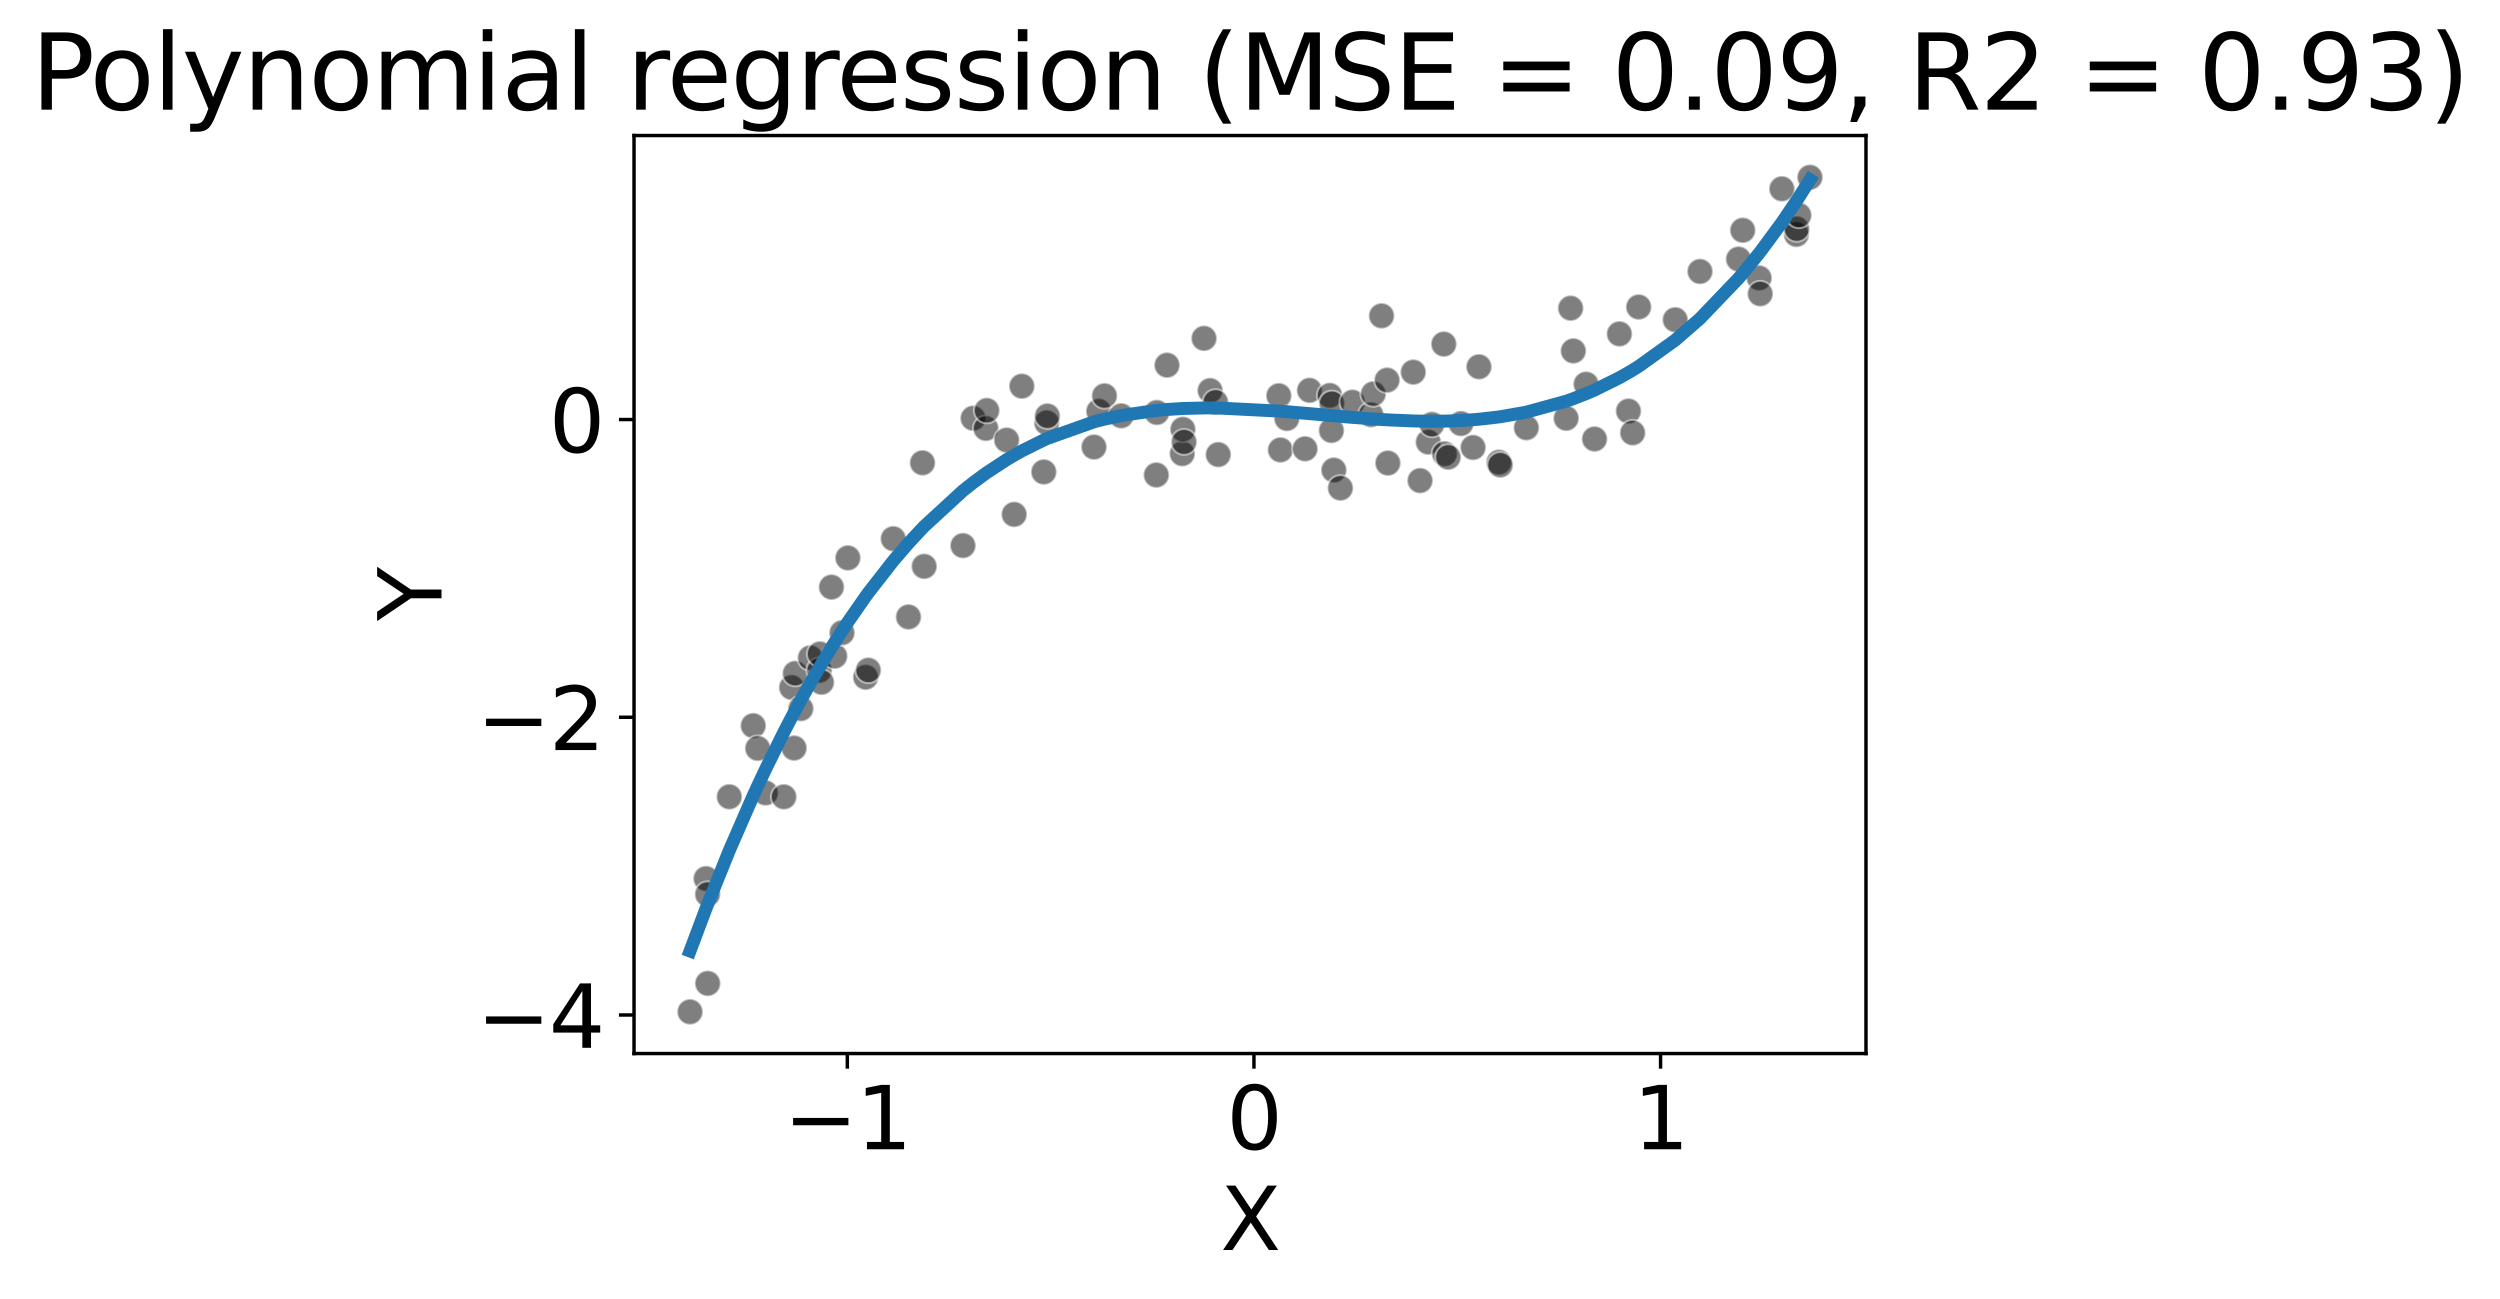 <?xml version="1.0" encoding="utf-8" standalone="no"?>
<!DOCTYPE svg PUBLIC "-//W3C//DTD SVG 1.1//EN"
  "http://www.w3.org/Graphics/SVG/1.1/DTD/svg11.dtd">
<svg xmlns:xlink="http://www.w3.org/1999/xlink" width="579.765pt" height="301.238pt" viewBox="0 0 579.765 301.238" xmlns="http://www.w3.org/2000/svg" version="1.1">
 <defs>
  <style type="text/css">*{stroke-linejoin: round; stroke-linecap: butt}</style>
 </defs>
 <g id="figure_1">
  <g id="patch_1">
   <path d="M 0 301.238 
L 579.765 301.238 
L 579.765 0 
L 0 0 
z
" style="fill: #ffffff"/>
  </g>
  <g id="axes_1">
   <g id="patch_2">
    <path d="M 147.035 244.326 
L 432.731 244.326 
L 432.731 31.436 
L 147.035 31.436 
L 147.035 244.326 
z
" style="fill: none"/>
   </g>
   <g id="PathCollection_1">
    <defs>
     <path id="m9625897642" d="M 0 3 
C 0.796 3 1.559 2.684 2.121 2.121 
C 2.684 1.559 3 0.796 3 0 
C 3 -0.796 2.684 -1.559 2.121 -2.121 
C 1.559 -2.684 0.796 -3 0 -3 
C -0.796 -3 -1.559 -2.684 -2.121 -2.121 
C -2.684 -1.559 -3 -0.796 -3 0 
C -3 0.796 -2.684 1.559 -2.121 2.121 
C -1.559 2.684 -0.796 3 0 3 
z
" style="stroke: #ffffff; stroke-opacity: 0.5; stroke-width: 0.48"/>
    </defs>
    <g clip-path="url(#pc544d0b76f)">
     <use xlink:href="#m9625897642" x="160.021" y="234.649" style="fill-opacity: 0.5; stroke: #ffffff; stroke-opacity: 0.5; stroke-width: 0.48"/>
     <use xlink:href="#m9625897642" x="163.742" y="203.749" style="fill-opacity: 0.5; stroke: #ffffff; stroke-opacity: 0.5; stroke-width: 0.48"/>
     <use xlink:href="#m9625897642" x="164.09" y="207.393" style="fill-opacity: 0.5; stroke: #ffffff; stroke-opacity: 0.5; stroke-width: 0.48"/>
     <use xlink:href="#m9625897642" x="164.119" y="228.054" style="fill-opacity: 0.5; stroke: #ffffff; stroke-opacity: 0.5; stroke-width: 0.48"/>
     <use xlink:href="#m9625897642" x="169.128" y="184.775" style="fill-opacity: 0.5; stroke: #ffffff; stroke-opacity: 0.5; stroke-width: 0.48"/>
     <use xlink:href="#m9625897642" x="174.682" y="168.289" style="fill-opacity: 0.5; stroke: #ffffff; stroke-opacity: 0.5; stroke-width: 0.48"/>
     <use xlink:href="#m9625897642" x="175.718" y="173.542" style="fill-opacity: 0.5; stroke: #ffffff; stroke-opacity: 0.5; stroke-width: 0.48"/>
     <use xlink:href="#m9625897642" x="177.537" y="183.879" style="fill-opacity: 0.5; stroke: #ffffff; stroke-opacity: 0.5; stroke-width: 0.48"/>
     <use xlink:href="#m9625897642" x="181.786" y="184.789" style="fill-opacity: 0.5; stroke: #ffffff; stroke-opacity: 0.5; stroke-width: 0.48"/>
     <use xlink:href="#m9625897642" x="183.584" y="159.427" style="fill-opacity: 0.5; stroke: #ffffff; stroke-opacity: 0.5; stroke-width: 0.48"/>
     <use xlink:href="#m9625897642" x="184.154" y="173.482" style="fill-opacity: 0.5; stroke: #ffffff; stroke-opacity: 0.5; stroke-width: 0.48"/>
     <use xlink:href="#m9625897642" x="184.419" y="156.165" style="fill-opacity: 0.5; stroke: #ffffff; stroke-opacity: 0.5; stroke-width: 0.48"/>
     <use xlink:href="#m9625897642" x="185.724" y="164.331" style="fill-opacity: 0.5; stroke: #ffffff; stroke-opacity: 0.5; stroke-width: 0.48"/>
     <use xlink:href="#m9625897642" x="187.924" y="152.548" style="fill-opacity: 0.5; stroke: #ffffff; stroke-opacity: 0.5; stroke-width: 0.48"/>
     <use xlink:href="#m9625897642" x="190.009" y="155.476" style="fill-opacity: 0.5; stroke: #ffffff; stroke-opacity: 0.5; stroke-width: 0.48"/>
     <use xlink:href="#m9625897642" x="190.129" y="151.652" style="fill-opacity: 0.5; stroke: #ffffff; stroke-opacity: 0.5; stroke-width: 0.48"/>
     <use xlink:href="#m9625897642" x="190.517" y="158.226" style="fill-opacity: 0.5; stroke: #ffffff; stroke-opacity: 0.5; stroke-width: 0.48"/>
     <use xlink:href="#m9625897642" x="192.822" y="136.154" style="fill-opacity: 0.5; stroke: #ffffff; stroke-opacity: 0.5; stroke-width: 0.48"/>
     <use xlink:href="#m9625897642" x="193.58" y="152.157" style="fill-opacity: 0.5; stroke: #ffffff; stroke-opacity: 0.5; stroke-width: 0.48"/>
     <use xlink:href="#m9625897642" x="195.266" y="146.743" style="fill-opacity: 0.5; stroke: #ffffff; stroke-opacity: 0.5; stroke-width: 0.48"/>
     <use xlink:href="#m9625897642" x="196.631" y="129.382" style="fill-opacity: 0.5; stroke: #ffffff; stroke-opacity: 0.5; stroke-width: 0.48"/>
     <use xlink:href="#m9625897642" x="200.754" y="157.049" style="fill-opacity: 0.5; stroke: #ffffff; stroke-opacity: 0.5; stroke-width: 0.48"/>
     <use xlink:href="#m9625897642" x="201.372" y="155.419" style="fill-opacity: 0.5; stroke: #ffffff; stroke-opacity: 0.5; stroke-width: 0.48"/>
     <use xlink:href="#m9625897642" x="207.15" y="124.933" style="fill-opacity: 0.5; stroke: #ffffff; stroke-opacity: 0.5; stroke-width: 0.48"/>
     <use xlink:href="#m9625897642" x="210.685" y="143.071" style="fill-opacity: 0.5; stroke: #ffffff; stroke-opacity: 0.5; stroke-width: 0.48"/>
     <use xlink:href="#m9625897642" x="213.931" y="107.331" style="fill-opacity: 0.5; stroke: #ffffff; stroke-opacity: 0.5; stroke-width: 0.48"/>
     <use xlink:href="#m9625897642" x="214.329" y="131.338" style="fill-opacity: 0.5; stroke: #ffffff; stroke-opacity: 0.5; stroke-width: 0.48"/>
     <use xlink:href="#m9625897642" x="223.317" y="126.525" style="fill-opacity: 0.5; stroke: #ffffff; stroke-opacity: 0.5; stroke-width: 0.48"/>
     <use xlink:href="#m9625897642" x="225.658" y="96.994" style="fill-opacity: 0.5; stroke: #ffffff; stroke-opacity: 0.5; stroke-width: 0.48"/>
     <use xlink:href="#m9625897642" x="228.632" y="99.352" style="fill-opacity: 0.5; stroke: #ffffff; stroke-opacity: 0.5; stroke-width: 0.48"/>
     <use xlink:href="#m9625897642" x="228.853" y="95.186" style="fill-opacity: 0.5; stroke: #ffffff; stroke-opacity: 0.5; stroke-width: 0.48"/>
     <use xlink:href="#m9625897642" x="233.451" y="102.057" style="fill-opacity: 0.5; stroke: #ffffff; stroke-opacity: 0.5; stroke-width: 0.48"/>
     <use xlink:href="#m9625897642" x="235.194" y="119.293" style="fill-opacity: 0.5; stroke: #ffffff; stroke-opacity: 0.5; stroke-width: 0.48"/>
     <use xlink:href="#m9625897642" x="236.972" y="89.555" style="fill-opacity: 0.5; stroke: #ffffff; stroke-opacity: 0.5; stroke-width: 0.48"/>
     <use xlink:href="#m9625897642" x="242.064" y="109.444" style="fill-opacity: 0.5; stroke: #ffffff; stroke-opacity: 0.5; stroke-width: 0.48"/>
     <use xlink:href="#m9625897642" x="242.739" y="98.035" style="fill-opacity: 0.5; stroke: #ffffff; stroke-opacity: 0.5; stroke-width: 0.48"/>
     <use xlink:href="#m9625897642" x="242.894" y="96.463" style="fill-opacity: 0.5; stroke: #ffffff; stroke-opacity: 0.5; stroke-width: 0.48"/>
     <use xlink:href="#m9625897642" x="253.703" y="103.671" style="fill-opacity: 0.5; stroke: #ffffff; stroke-opacity: 0.5; stroke-width: 0.48"/>
     <use xlink:href="#m9625897642" x="254.813" y="95.365" style="fill-opacity: 0.5; stroke: #ffffff; stroke-opacity: 0.5; stroke-width: 0.48"/>
     <use xlink:href="#m9625897642" x="256.137" y="91.788" style="fill-opacity: 0.5; stroke: #ffffff; stroke-opacity: 0.5; stroke-width: 0.48"/>
     <use xlink:href="#m9625897642" x="260.022" y="96.433" style="fill-opacity: 0.5; stroke: #ffffff; stroke-opacity: 0.5; stroke-width: 0.48"/>
     <use xlink:href="#m9625897642" x="268.16" y="110.152" style="fill-opacity: 0.5; stroke: #ffffff; stroke-opacity: 0.5; stroke-width: 0.48"/>
     <use xlink:href="#m9625897642" x="268.265" y="95.66" style="fill-opacity: 0.5; stroke: #ffffff; stroke-opacity: 0.5; stroke-width: 0.48"/>
     <use xlink:href="#m9625897642" x="270.64" y="84.681" style="fill-opacity: 0.5; stroke: #ffffff; stroke-opacity: 0.5; stroke-width: 0.48"/>
     <use xlink:href="#m9625897642" x="274.172" y="105.212" style="fill-opacity: 0.5; stroke: #ffffff; stroke-opacity: 0.5; stroke-width: 0.48"/>
     <use xlink:href="#m9625897642" x="274.318" y="99.554" style="fill-opacity: 0.5; stroke: #ffffff; stroke-opacity: 0.5; stroke-width: 0.48"/>
     <use xlink:href="#m9625897642" x="274.586" y="102.485" style="fill-opacity: 0.5; stroke: #ffffff; stroke-opacity: 0.5; stroke-width: 0.48"/>
     <use xlink:href="#m9625897642" x="279.22" y="78.464" style="fill-opacity: 0.5; stroke: #ffffff; stroke-opacity: 0.5; stroke-width: 0.48"/>
     <use xlink:href="#m9625897642" x="280.627" y="90.574" style="fill-opacity: 0.5; stroke: #ffffff; stroke-opacity: 0.5; stroke-width: 0.48"/>
     <use xlink:href="#m9625897642" x="281.902" y="93.255" style="fill-opacity: 0.5; stroke: #ffffff; stroke-opacity: 0.5; stroke-width: 0.48"/>
     <use xlink:href="#m9625897642" x="282.52" y="105.423" style="fill-opacity: 0.5; stroke: #ffffff; stroke-opacity: 0.5; stroke-width: 0.48"/>
     <use xlink:href="#m9625897642" x="296.566" y="91.764" style="fill-opacity: 0.5; stroke: #ffffff; stroke-opacity: 0.5; stroke-width: 0.48"/>
     <use xlink:href="#m9625897642" x="296.936" y="104.34" style="fill-opacity: 0.5; stroke: #ffffff; stroke-opacity: 0.5; stroke-width: 0.48"/>
     <use xlink:href="#m9625897642" x="298.427" y="97.058" style="fill-opacity: 0.5; stroke: #ffffff; stroke-opacity: 0.5; stroke-width: 0.48"/>
     <use xlink:href="#m9625897642" x="302.648" y="104.082" style="fill-opacity: 0.5; stroke: #ffffff; stroke-opacity: 0.5; stroke-width: 0.48"/>
     <use xlink:href="#m9625897642" x="303.686" y="90.521" style="fill-opacity: 0.5; stroke: #ffffff; stroke-opacity: 0.5; stroke-width: 0.48"/>
     <use xlink:href="#m9625897642" x="308.382" y="91.697" style="fill-opacity: 0.5; stroke: #ffffff; stroke-opacity: 0.5; stroke-width: 0.48"/>
     <use xlink:href="#m9625897642" x="308.763" y="99.838" style="fill-opacity: 0.5; stroke: #ffffff; stroke-opacity: 0.5; stroke-width: 0.48"/>
     <use xlink:href="#m9625897642" x="308.866" y="93.582" style="fill-opacity: 0.5; stroke: #ffffff; stroke-opacity: 0.5; stroke-width: 0.48"/>
     <use xlink:href="#m9625897642" x="309.332" y="109.018" style="fill-opacity: 0.5; stroke: #ffffff; stroke-opacity: 0.5; stroke-width: 0.48"/>
     <use xlink:href="#m9625897642" x="310.85" y="113.186" style="fill-opacity: 0.5; stroke: #ffffff; stroke-opacity: 0.5; stroke-width: 0.48"/>
     <use xlink:href="#m9625897642" x="313.64" y="93.264" style="fill-opacity: 0.5; stroke: #ffffff; stroke-opacity: 0.5; stroke-width: 0.48"/>
     <use xlink:href="#m9625897642" x="317.93" y="96.173" style="fill-opacity: 0.5; stroke: #ffffff; stroke-opacity: 0.5; stroke-width: 0.48"/>
     <use xlink:href="#m9625897642" x="318.48" y="91.33" style="fill-opacity: 0.5; stroke: #ffffff; stroke-opacity: 0.5; stroke-width: 0.48"/>
     <use xlink:href="#m9625897642" x="320.394" y="73.243" style="fill-opacity: 0.5; stroke: #ffffff; stroke-opacity: 0.5; stroke-width: 0.48"/>
     <use xlink:href="#m9625897642" x="321.672" y="88.149" style="fill-opacity: 0.5; stroke: #ffffff; stroke-opacity: 0.5; stroke-width: 0.48"/>
     <use xlink:href="#m9625897642" x="321.857" y="107.386" style="fill-opacity: 0.5; stroke: #ffffff; stroke-opacity: 0.5; stroke-width: 0.48"/>
     <use xlink:href="#m9625897642" x="327.741" y="86.297" style="fill-opacity: 0.5; stroke: #ffffff; stroke-opacity: 0.5; stroke-width: 0.48"/>
     <use xlink:href="#m9625897642" x="329.318" y="111.449" style="fill-opacity: 0.5; stroke: #ffffff; stroke-opacity: 0.5; stroke-width: 0.48"/>
     <use xlink:href="#m9625897642" x="331.223" y="102.526" style="fill-opacity: 0.5; stroke: #ffffff; stroke-opacity: 0.5; stroke-width: 0.48"/>
     <use xlink:href="#m9625897642" x="332.074" y="98.411" style="fill-opacity: 0.5; stroke: #ffffff; stroke-opacity: 0.5; stroke-width: 0.48"/>
     <use xlink:href="#m9625897642" x="334.829" y="79.796" style="fill-opacity: 0.5; stroke: #ffffff; stroke-opacity: 0.5; stroke-width: 0.48"/>
     <use xlink:href="#m9625897642" x="334.999" y="105.243" style="fill-opacity: 0.5; stroke: #ffffff; stroke-opacity: 0.5; stroke-width: 0.48"/>
     <use xlink:href="#m9625897642" x="335.852" y="106.027" style="fill-opacity: 0.5; stroke: #ffffff; stroke-opacity: 0.5; stroke-width: 0.48"/>
     <use xlink:href="#m9625897642" x="338.804" y="98.231" style="fill-opacity: 0.5; stroke: #ffffff; stroke-opacity: 0.5; stroke-width: 0.48"/>
     <use xlink:href="#m9625897642" x="341.616" y="103.774" style="fill-opacity: 0.5; stroke: #ffffff; stroke-opacity: 0.5; stroke-width: 0.48"/>
     <use xlink:href="#m9625897642" x="342.979" y="85.06" style="fill-opacity: 0.5; stroke: #ffffff; stroke-opacity: 0.5; stroke-width: 0.48"/>
     <use xlink:href="#m9625897642" x="347.615" y="107.193" style="fill-opacity: 0.5; stroke: #ffffff; stroke-opacity: 0.5; stroke-width: 0.48"/>
     <use xlink:href="#m9625897642" x="347.915" y="107.838" style="fill-opacity: 0.5; stroke: #ffffff; stroke-opacity: 0.5; stroke-width: 0.48"/>
     <use xlink:href="#m9625897642" x="353.971" y="99.194" style="fill-opacity: 0.5; stroke: #ffffff; stroke-opacity: 0.5; stroke-width: 0.48"/>
     <use xlink:href="#m9625897642" x="363.204" y="96.999" style="fill-opacity: 0.5; stroke: #ffffff; stroke-opacity: 0.5; stroke-width: 0.48"/>
     <use xlink:href="#m9625897642" x="364.24" y="71.469" style="fill-opacity: 0.5; stroke: #ffffff; stroke-opacity: 0.5; stroke-width: 0.48"/>
     <use xlink:href="#m9625897642" x="364.866" y="81.379" style="fill-opacity: 0.5; stroke: #ffffff; stroke-opacity: 0.5; stroke-width: 0.48"/>
     <use xlink:href="#m9625897642" x="367.823" y="89.088" style="fill-opacity: 0.5; stroke: #ffffff; stroke-opacity: 0.5; stroke-width: 0.48"/>
     <use xlink:href="#m9625897642" x="369.785" y="101.806" style="fill-opacity: 0.5; stroke: #ffffff; stroke-opacity: 0.5; stroke-width: 0.48"/>
     <use xlink:href="#m9625897642" x="375.55" y="77.426" style="fill-opacity: 0.5; stroke: #ffffff; stroke-opacity: 0.5; stroke-width: 0.48"/>
     <use xlink:href="#m9625897642" x="377.649" y="95.322" style="fill-opacity: 0.5; stroke: #ffffff; stroke-opacity: 0.5; stroke-width: 0.48"/>
     <use xlink:href="#m9625897642" x="378.62" y="100.376" style="fill-opacity: 0.5; stroke: #ffffff; stroke-opacity: 0.5; stroke-width: 0.48"/>
     <use xlink:href="#m9625897642" x="380.026" y="71.194" style="fill-opacity: 0.5; stroke: #ffffff; stroke-opacity: 0.5; stroke-width: 0.48"/>
     <use xlink:href="#m9625897642" x="388.493" y="74.147" style="fill-opacity: 0.5; stroke: #ffffff; stroke-opacity: 0.5; stroke-width: 0.48"/>
     <use xlink:href="#m9625897642" x="394.239" y="62.956" style="fill-opacity: 0.5; stroke: #ffffff; stroke-opacity: 0.5; stroke-width: 0.48"/>
     <use xlink:href="#m9625897642" x="403.169" y="60.082" style="fill-opacity: 0.5; stroke: #ffffff; stroke-opacity: 0.5; stroke-width: 0.48"/>
     <use xlink:href="#m9625897642" x="404.146" y="53.4" style="fill-opacity: 0.5; stroke: #ffffff; stroke-opacity: 0.5; stroke-width: 0.48"/>
     <use xlink:href="#m9625897642" x="407.962" y="64.463" style="fill-opacity: 0.5; stroke: #ffffff; stroke-opacity: 0.5; stroke-width: 0.48"/>
     <use xlink:href="#m9625897642" x="408.205" y="68.129" style="fill-opacity: 0.5; stroke: #ffffff; stroke-opacity: 0.5; stroke-width: 0.48"/>
     <use xlink:href="#m9625897642" x="413.22" y="43.784" style="fill-opacity: 0.5; stroke: #ffffff; stroke-opacity: 0.5; stroke-width: 0.48"/>
     <use xlink:href="#m9625897642" x="416.599" y="54.364" style="fill-opacity: 0.5; stroke: #ffffff; stroke-opacity: 0.5; stroke-width: 0.48"/>
     <use xlink:href="#m9625897642" x="416.678" y="53.068" style="fill-opacity: 0.5; stroke: #ffffff; stroke-opacity: 0.5; stroke-width: 0.48"/>
     <use xlink:href="#m9625897642" x="417.169" y="49.921" style="fill-opacity: 0.5; stroke: #ffffff; stroke-opacity: 0.5; stroke-width: 0.48"/>
     <use xlink:href="#m9625897642" x="419.744" y="41.113" style="fill-opacity: 0.5; stroke: #ffffff; stroke-opacity: 0.5; stroke-width: 0.48"/>
    </g>
   </g>
   <g id="matplotlib.axis_1">
    <g id="xtick_1">
     <g id="line2d_1">
      <defs>
       <path id="m4f893c5860" d="M 0 0 
L 0 3.5 
" style="stroke: #000000; stroke-width: 0.8"/>
      </defs>
      <g>
       <use xlink:href="#m4f893c5860" x="196.5" y="244.326" style="stroke: #000000; stroke-width: 0.8"/>
      </g>
     </g>
     <g id="text_1">
      <!-- −1 -->
      <g transform="translate(181.758 266.523) scale(0.2 -0.2)">
       <defs>
        <path id="DejaVuSans-2212" d="M 678 2272 
L 4684 2272 
L 4684 1741 
L 678 1741 
L 678 2272 
z
" transform="scale(0.016)"/>
        <path id="DejaVuSans-31" d="M 794 531 
L 1825 531 
L 1825 4091 
L 703 3866 
L 703 4441 
L 1819 4666 
L 2450 4666 
L 2450 531 
L 3481 531 
L 3481 0 
L 794 0 
L 794 531 
z
" transform="scale(0.016)"/>
       </defs>
       <use xlink:href="#DejaVuSans-2212"/>
       <use xlink:href="#DejaVuSans-31" x="83.789"/>
      </g>
     </g>
    </g>
    <g id="xtick_2">
     <g id="line2d_2">
      <g>
       <use xlink:href="#m4f893c5860" x="290.797" y="244.326" style="stroke: #000000; stroke-width: 0.8"/>
      </g>
     </g>
     <g id="text_2">
      <!-- 0 -->
      <g transform="translate(284.435 266.523) scale(0.2 -0.2)">
       <defs>
        <path id="DejaVuSans-30" d="M 2034 4250 
Q 1547 4250 1301 3770 
Q 1056 3291 1056 2328 
Q 1056 1369 1301 889 
Q 1547 409 2034 409 
Q 2525 409 2770 889 
Q 3016 1369 3016 2328 
Q 3016 3291 2770 3770 
Q 2525 4250 2034 4250 
z
M 2034 4750 
Q 2819 4750 3233 4129 
Q 3647 3509 3647 2328 
Q 3647 1150 3233 529 
Q 2819 -91 2034 -91 
Q 1250 -91 836 529 
Q 422 1150 422 2328 
Q 422 3509 836 4129 
Q 1250 4750 2034 4750 
z
" transform="scale(0.016)"/>
       </defs>
       <use xlink:href="#DejaVuSans-30"/>
      </g>
     </g>
    </g>
    <g id="xtick_3">
     <g id="line2d_3">
      <g>
       <use xlink:href="#m4f893c5860" x="385.095" y="244.326" style="stroke: #000000; stroke-width: 0.8"/>
      </g>
     </g>
     <g id="text_3">
      <!-- 1 -->
      <g transform="translate(378.732 266.523) scale(0.2 -0.2)">
       <use xlink:href="#DejaVuSans-31"/>
      </g>
     </g>
    </g>
    <g id="text_4">
     <!-- X -->
     <g transform="translate(283.033 289.879) scale(0.2 -0.2)">
      <defs>
       <path id="DejaVuSans-58" d="M 403 4666 
L 1081 4666 
L 2241 2931 
L 3406 4666 
L 4084 4666 
L 2584 2425 
L 4184 0 
L 3506 0 
L 2194 1984 
L 872 0 
L 191 0 
L 1856 2491 
L 403 4666 
z
" transform="scale(0.016)"/>
      </defs>
      <use xlink:href="#DejaVuSans-58"/>
     </g>
    </g>
   </g>
   <g id="matplotlib.axis_2">
    <g id="ytick_1">
     <g id="line2d_4">
      <defs>
       <path id="m9f0ebcaa2d" d="M 0 0 
L -3.5 0 
" style="stroke: #000000; stroke-width: 0.8"/>
      </defs>
      <g>
       <use xlink:href="#m9f0ebcaa2d" x="147.035" y="235.386" style="stroke: #000000; stroke-width: 0.8"/>
      </g>
     </g>
     <g id="text_5">
      <!-- −4 -->
      <g transform="translate(110.55 242.985) scale(0.2 -0.2)">
       <defs>
        <path id="DejaVuSans-34" d="M 2419 4116 
L 825 1625 
L 2419 1625 
L 2419 4116 
z
M 2253 4666 
L 3047 4666 
L 3047 1625 
L 3713 1625 
L 3713 1100 
L 3047 1100 
L 3047 0 
L 2419 0 
L 2419 1100 
L 313 1100 
L 313 1709 
L 2253 4666 
z
" transform="scale(0.016)"/>
       </defs>
       <use xlink:href="#DejaVuSans-2212"/>
       <use xlink:href="#DejaVuSans-34" x="83.789"/>
      </g>
     </g>
    </g>
    <g id="ytick_2">
     <g id="line2d_5">
      <g>
       <use xlink:href="#m9f0ebcaa2d" x="147.035" y="166.34" style="stroke: #000000; stroke-width: 0.8"/>
      </g>
     </g>
     <g id="text_6">
      <!-- −2 -->
      <g transform="translate(110.55 173.938) scale(0.2 -0.2)">
       <defs>
        <path id="DejaVuSans-32" d="M 1228 531 
L 3431 531 
L 3431 0 
L 469 0 
L 469 531 
Q 828 903 1448 1529 
Q 2069 2156 2228 2338 
Q 2531 2678 2651 2914 
Q 2772 3150 2772 3378 
Q 2772 3750 2511 3984 
Q 2250 4219 1831 4219 
Q 1534 4219 1204 4116 
Q 875 4013 500 3803 
L 500 4441 
Q 881 4594 1212 4672 
Q 1544 4750 1819 4750 
Q 2544 4750 2975 4387 
Q 3406 4025 3406 3419 
Q 3406 3131 3298 2873 
Q 3191 2616 2906 2266 
Q 2828 2175 2409 1742 
Q 1991 1309 1228 531 
z
" transform="scale(0.016)"/>
       </defs>
       <use xlink:href="#DejaVuSans-2212"/>
       <use xlink:href="#DejaVuSans-32" x="83.789"/>
      </g>
     </g>
    </g>
    <g id="ytick_3">
     <g id="line2d_6">
      <g>
       <use xlink:href="#m9f0ebcaa2d" x="147.035" y="97.293" style="stroke: #000000; stroke-width: 0.8"/>
      </g>
     </g>
     <g id="text_7">
      <!-- 0 -->
      <g transform="translate(127.309 104.891) scale(0.2 -0.2)">
       <use xlink:href="#DejaVuSans-30"/>
      </g>
     </g>
    </g>
    <g id="text_8">
     <!-- Y -->
     <g transform="translate(102.391 143.989) rotate(-90) scale(0.2 -0.2)">
      <defs>
       <path id="DejaVuSans-59" d="M -13 4666 
L 666 4666 
L 1959 2747 
L 3244 4666 
L 3922 4666 
L 2272 2222 
L 2272 0 
L 1638 0 
L 1638 2222 
L -13 4666 
z
" transform="scale(0.016)"/>
      </defs>
      <use xlink:href="#DejaVuSans-59"/>
     </g>
    </g>
   </g>
   <g id="line2d_7">
    <path d="M 160.021 220.551 
L 163.742 210.65 
L 164.09 209.751 
L 164.119 209.675 
L 169.128 197.239 
L 174.682 184.506 
L 175.718 182.253 
L 177.537 178.384 
L 181.786 169.78 
L 183.584 166.318 
L 184.154 165.243 
L 184.419 164.747 
L 185.724 162.336 
L 187.924 158.394 
L 190.009 154.796 
L 190.129 154.593 
L 190.517 153.941 
L 192.822 150.155 
L 193.58 148.944 
L 195.266 146.314 
L 196.631 144.246 
L 200.754 138.322 
L 201.372 137.476 
L 207.15 130.064 
L 210.685 125.962 
L 213.931 122.474 
L 214.329 122.065 
L 223.317 113.801 
L 225.658 111.947 
L 228.632 109.759 
L 228.853 109.604 
L 233.451 106.595 
L 235.194 105.563 
L 236.972 104.568 
L 242.064 102.033 
L 242.739 101.731 
L 242.894 101.662 
L 253.703 97.831 
L 254.813 97.535 
L 256.137 97.204 
L 260.022 96.363 
L 268.16 95.179 
L 268.265 95.168 
L 270.64 94.957 
L 274.172 94.74 
L 274.318 94.733 
L 274.586 94.721 
L 279.22 94.609 
L 280.627 94.606 
L 281.902 94.615 
L 282.52 94.623 
L 296.566 95.331 
L 296.936 95.359 
L 298.427 95.478 
L 302.648 95.835 
L 303.686 95.926 
L 308.382 96.343 
L 308.763 96.376 
L 308.866 96.385 
L 309.332 96.426 
L 310.85 96.558 
L 313.64 96.792 
L 317.93 97.12 
L 318.48 97.159 
L 320.394 97.284 
L 321.672 97.361 
L 321.857 97.371 
L 327.741 97.622 
L 329.318 97.658 
L 331.223 97.681 
L 332.074 97.683 
L 334.829 97.657 
L 334.999 97.653 
L 335.852 97.632 
L 338.804 97.516 
L 341.616 97.334 
L 342.979 97.22 
L 347.615 96.693 
L 347.915 96.651 
L 353.971 95.582 
L 363.204 93.04 
L 364.24 92.678 
L 364.866 92.452 
L 367.823 91.299 
L 369.785 90.456 
L 375.55 87.596 
L 377.649 86.407 
L 378.62 85.828 
L 380.026 84.958 
L 388.493 78.88 
L 394.239 73.876 
L 403.169 64.555 
L 404.146 63.415 
L 407.962 58.722 
L 408.205 58.41 
L 413.22 51.61 
L 416.599 46.63 
L 416.678 46.509 
L 417.169 45.757 
L 419.744 41.694 
" clip-path="url(#pc544d0b76f)" style="fill: none; stroke: #1f77b4; stroke-width: 3; stroke-linecap: square"/>
   </g>
   <g id="patch_3">
    <path d="M 147.035 244.326 
L 147.035 31.436 
" style="fill: none; stroke: #000000; stroke-width: 0.8; stroke-linejoin: miter; stroke-linecap: square"/>
   </g>
   <g id="patch_4">
    <path d="M 432.731 244.326 
L 432.731 31.436 
" style="fill: none; stroke: #000000; stroke-width: 0.8; stroke-linejoin: miter; stroke-linecap: square"/>
   </g>
   <g id="patch_5">
    <path d="M 147.035 244.326 
L 432.731 244.326 
" style="fill: none; stroke: #000000; stroke-width: 0.8; stroke-linejoin: miter; stroke-linecap: square"/>
   </g>
   <g id="patch_6">
    <path d="M 147.035 31.436 
L 432.731 31.436 
" style="fill: none; stroke: #000000; stroke-width: 0.8; stroke-linejoin: miter; stroke-linecap: square"/>
   </g>
   <g id="text_9">
    <!-- Polynomial regression (MSE = 0.09, R2 = 0.93) -->
    <g transform="translate(7.2 25.436) scale(0.24 -0.24)">
     <defs>
      <path id="DejaVuSans-50" d="M 1259 4147 
L 1259 2394 
L 2053 2394 
Q 2494 2394 2734 2622 
Q 2975 2850 2975 3272 
Q 2975 3691 2734 3919 
Q 2494 4147 2053 4147 
L 1259 4147 
z
M 628 4666 
L 2053 4666 
Q 2838 4666 3239 4311 
Q 3641 3956 3641 3272 
Q 3641 2581 3239 2228 
Q 2838 1875 2053 1875 
L 1259 1875 
L 1259 0 
L 628 0 
L 628 4666 
z
" transform="scale(0.016)"/>
      <path id="DejaVuSans-6f" d="M 1959 3097 
Q 1497 3097 1228 2736 
Q 959 2375 959 1747 
Q 959 1119 1226 758 
Q 1494 397 1959 397 
Q 2419 397 2687 759 
Q 2956 1122 2956 1747 
Q 2956 2369 2687 2733 
Q 2419 3097 1959 3097 
z
M 1959 3584 
Q 2709 3584 3137 3096 
Q 3566 2609 3566 1747 
Q 3566 888 3137 398 
Q 2709 -91 1959 -91 
Q 1206 -91 779 398 
Q 353 888 353 1747 
Q 353 2609 779 3096 
Q 1206 3584 1959 3584 
z
" transform="scale(0.016)"/>
      <path id="DejaVuSans-6c" d="M 603 4863 
L 1178 4863 
L 1178 0 
L 603 0 
L 603 4863 
z
" transform="scale(0.016)"/>
      <path id="DejaVuSans-79" d="M 2059 -325 
Q 1816 -950 1584 -1140 
Q 1353 -1331 966 -1331 
L 506 -1331 
L 506 -850 
L 844 -850 
Q 1081 -850 1212 -737 
Q 1344 -625 1503 -206 
L 1606 56 
L 191 3500 
L 800 3500 
L 1894 763 
L 2988 3500 
L 3597 3500 
L 2059 -325 
z
" transform="scale(0.016)"/>
      <path id="DejaVuSans-6e" d="M 3513 2113 
L 3513 0 
L 2938 0 
L 2938 2094 
Q 2938 2591 2744 2837 
Q 2550 3084 2163 3084 
Q 1697 3084 1428 2787 
Q 1159 2491 1159 1978 
L 1159 0 
L 581 0 
L 581 3500 
L 1159 3500 
L 1159 2956 
Q 1366 3272 1645 3428 
Q 1925 3584 2291 3584 
Q 2894 3584 3203 3211 
Q 3513 2838 3513 2113 
z
" transform="scale(0.016)"/>
      <path id="DejaVuSans-6d" d="M 3328 2828 
Q 3544 3216 3844 3400 
Q 4144 3584 4550 3584 
Q 5097 3584 5394 3201 
Q 5691 2819 5691 2113 
L 5691 0 
L 5113 0 
L 5113 2094 
Q 5113 2597 4934 2840 
Q 4756 3084 4391 3084 
Q 3944 3084 3684 2787 
Q 3425 2491 3425 1978 
L 3425 0 
L 2847 0 
L 2847 2094 
Q 2847 2600 2669 2842 
Q 2491 3084 2119 3084 
Q 1678 3084 1418 2786 
Q 1159 2488 1159 1978 
L 1159 0 
L 581 0 
L 581 3500 
L 1159 3500 
L 1159 2956 
Q 1356 3278 1631 3431 
Q 1906 3584 2284 3584 
Q 2666 3584 2933 3390 
Q 3200 3197 3328 2828 
z
" transform="scale(0.016)"/>
      <path id="DejaVuSans-69" d="M 603 3500 
L 1178 3500 
L 1178 0 
L 603 0 
L 603 3500 
z
M 603 4863 
L 1178 4863 
L 1178 4134 
L 603 4134 
L 603 4863 
z
" transform="scale(0.016)"/>
      <path id="DejaVuSans-61" d="M 2194 1759 
Q 1497 1759 1228 1600 
Q 959 1441 959 1056 
Q 959 750 1161 570 
Q 1363 391 1709 391 
Q 2188 391 2477 730 
Q 2766 1069 2766 1631 
L 2766 1759 
L 2194 1759 
z
M 3341 1997 
L 3341 0 
L 2766 0 
L 2766 531 
Q 2569 213 2275 61 
Q 1981 -91 1556 -91 
Q 1019 -91 701 211 
Q 384 513 384 1019 
Q 384 1609 779 1909 
Q 1175 2209 1959 2209 
L 2766 2209 
L 2766 2266 
Q 2766 2663 2505 2880 
Q 2244 3097 1772 3097 
Q 1472 3097 1187 3025 
Q 903 2953 641 2809 
L 641 3341 
Q 956 3463 1253 3523 
Q 1550 3584 1831 3584 
Q 2591 3584 2966 3190 
Q 3341 2797 3341 1997 
z
" transform="scale(0.016)"/>
      <path id="DejaVuSans-20" transform="scale(0.016)"/>
      <path id="DejaVuSans-72" d="M 2631 2963 
Q 2534 3019 2420 3045 
Q 2306 3072 2169 3072 
Q 1681 3072 1420 2755 
Q 1159 2438 1159 1844 
L 1159 0 
L 581 0 
L 581 3500 
L 1159 3500 
L 1159 2956 
Q 1341 3275 1631 3429 
Q 1922 3584 2338 3584 
Q 2397 3584 2469 3576 
Q 2541 3569 2628 3553 
L 2631 2963 
z
" transform="scale(0.016)"/>
      <path id="DejaVuSans-65" d="M 3597 1894 
L 3597 1613 
L 953 1613 
Q 991 1019 1311 708 
Q 1631 397 2203 397 
Q 2534 397 2845 478 
Q 3156 559 3463 722 
L 3463 178 
Q 3153 47 2828 -22 
Q 2503 -91 2169 -91 
Q 1331 -91 842 396 
Q 353 884 353 1716 
Q 353 2575 817 3079 
Q 1281 3584 2069 3584 
Q 2775 3584 3186 3129 
Q 3597 2675 3597 1894 
z
M 3022 2063 
Q 3016 2534 2758 2815 
Q 2500 3097 2075 3097 
Q 1594 3097 1305 2825 
Q 1016 2553 972 2059 
L 3022 2063 
z
" transform="scale(0.016)"/>
      <path id="DejaVuSans-67" d="M 2906 1791 
Q 2906 2416 2648 2759 
Q 2391 3103 1925 3103 
Q 1463 3103 1205 2759 
Q 947 2416 947 1791 
Q 947 1169 1205 825 
Q 1463 481 1925 481 
Q 2391 481 2648 825 
Q 2906 1169 2906 1791 
z
M 3481 434 
Q 3481 -459 3084 -895 
Q 2688 -1331 1869 -1331 
Q 1566 -1331 1297 -1286 
Q 1028 -1241 775 -1147 
L 775 -588 
Q 1028 -725 1275 -790 
Q 1522 -856 1778 -856 
Q 2344 -856 2625 -561 
Q 2906 -266 2906 331 
L 2906 616 
Q 2728 306 2450 153 
Q 2172 0 1784 0 
Q 1141 0 747 490 
Q 353 981 353 1791 
Q 353 2603 747 3093 
Q 1141 3584 1784 3584 
Q 2172 3584 2450 3431 
Q 2728 3278 2906 2969 
L 2906 3500 
L 3481 3500 
L 3481 434 
z
" transform="scale(0.016)"/>
      <path id="DejaVuSans-73" d="M 2834 3397 
L 2834 2853 
Q 2591 2978 2328 3040 
Q 2066 3103 1784 3103 
Q 1356 3103 1142 2972 
Q 928 2841 928 2578 
Q 928 2378 1081 2264 
Q 1234 2150 1697 2047 
L 1894 2003 
Q 2506 1872 2764 1633 
Q 3022 1394 3022 966 
Q 3022 478 2636 193 
Q 2250 -91 1575 -91 
Q 1294 -91 989 -36 
Q 684 19 347 128 
L 347 722 
Q 666 556 975 473 
Q 1284 391 1588 391 
Q 1994 391 2212 530 
Q 2431 669 2431 922 
Q 2431 1156 2273 1281 
Q 2116 1406 1581 1522 
L 1381 1569 
Q 847 1681 609 1914 
Q 372 2147 372 2553 
Q 372 3047 722 3315 
Q 1072 3584 1716 3584 
Q 2034 3584 2315 3537 
Q 2597 3491 2834 3397 
z
" transform="scale(0.016)"/>
      <path id="DejaVuSans-28" d="M 1984 4856 
Q 1566 4138 1362 3434 
Q 1159 2731 1159 2009 
Q 1159 1288 1364 580 
Q 1569 -128 1984 -844 
L 1484 -844 
Q 1016 -109 783 600 
Q 550 1309 550 2009 
Q 550 2706 781 3412 
Q 1013 4119 1484 4856 
L 1984 4856 
z
" transform="scale(0.016)"/>
      <path id="DejaVuSans-4d" d="M 628 4666 
L 1569 4666 
L 2759 1491 
L 3956 4666 
L 4897 4666 
L 4897 0 
L 4281 0 
L 4281 4097 
L 3078 897 
L 2444 897 
L 1241 4097 
L 1241 0 
L 628 0 
L 628 4666 
z
" transform="scale(0.016)"/>
      <path id="DejaVuSans-53" d="M 3425 4513 
L 3425 3897 
Q 3066 4069 2747 4153 
Q 2428 4238 2131 4238 
Q 1616 4238 1336 4038 
Q 1056 3838 1056 3469 
Q 1056 3159 1242 3001 
Q 1428 2844 1947 2747 
L 2328 2669 
Q 3034 2534 3370 2195 
Q 3706 1856 3706 1288 
Q 3706 609 3251 259 
Q 2797 -91 1919 -91 
Q 1588 -91 1214 -16 
Q 841 59 441 206 
L 441 856 
Q 825 641 1194 531 
Q 1563 422 1919 422 
Q 2459 422 2753 634 
Q 3047 847 3047 1241 
Q 3047 1584 2836 1778 
Q 2625 1972 2144 2069 
L 1759 2144 
Q 1053 2284 737 2584 
Q 422 2884 422 3419 
Q 422 4038 858 4394 
Q 1294 4750 2059 4750 
Q 2388 4750 2728 4690 
Q 3069 4631 3425 4513 
z
" transform="scale(0.016)"/>
      <path id="DejaVuSans-45" d="M 628 4666 
L 3578 4666 
L 3578 4134 
L 1259 4134 
L 1259 2753 
L 3481 2753 
L 3481 2222 
L 1259 2222 
L 1259 531 
L 3634 531 
L 3634 0 
L 628 0 
L 628 4666 
z
" transform="scale(0.016)"/>
      <path id="DejaVuSans-3d" d="M 678 2906 
L 4684 2906 
L 4684 2381 
L 678 2381 
L 678 2906 
z
M 678 1631 
L 4684 1631 
L 4684 1100 
L 678 1100 
L 678 1631 
z
" transform="scale(0.016)"/>
      <path id="DejaVuSans-2e" d="M 684 794 
L 1344 794 
L 1344 0 
L 684 0 
L 684 794 
z
" transform="scale(0.016)"/>
      <path id="DejaVuSans-39" d="M 703 97 
L 703 672 
Q 941 559 1184 500 
Q 1428 441 1663 441 
Q 2288 441 2617 861 
Q 2947 1281 2994 2138 
Q 2813 1869 2534 1725 
Q 2256 1581 1919 1581 
Q 1219 1581 811 2004 
Q 403 2428 403 3163 
Q 403 3881 828 4315 
Q 1253 4750 1959 4750 
Q 2769 4750 3195 4129 
Q 3622 3509 3622 2328 
Q 3622 1225 3098 567 
Q 2575 -91 1691 -91 
Q 1453 -91 1209 -44 
Q 966 3 703 97 
z
M 1959 2075 
Q 2384 2075 2632 2365 
Q 2881 2656 2881 3163 
Q 2881 3666 2632 3958 
Q 2384 4250 1959 4250 
Q 1534 4250 1286 3958 
Q 1038 3666 1038 3163 
Q 1038 2656 1286 2365 
Q 1534 2075 1959 2075 
z
" transform="scale(0.016)"/>
      <path id="DejaVuSans-2c" d="M 750 794 
L 1409 794 
L 1409 256 
L 897 -744 
L 494 -744 
L 750 256 
L 750 794 
z
" transform="scale(0.016)"/>
      <path id="DejaVuSans-52" d="M 2841 2188 
Q 3044 2119 3236 1894 
Q 3428 1669 3622 1275 
L 4263 0 
L 3584 0 
L 2988 1197 
Q 2756 1666 2539 1819 
Q 2322 1972 1947 1972 
L 1259 1972 
L 1259 0 
L 628 0 
L 628 4666 
L 2053 4666 
Q 2853 4666 3247 4331 
Q 3641 3997 3641 3322 
Q 3641 2881 3436 2590 
Q 3231 2300 2841 2188 
z
M 1259 4147 
L 1259 2491 
L 2053 2491 
Q 2509 2491 2742 2702 
Q 2975 2913 2975 3322 
Q 2975 3731 2742 3939 
Q 2509 4147 2053 4147 
L 1259 4147 
z
" transform="scale(0.016)"/>
      <path id="DejaVuSans-33" d="M 2597 2516 
Q 3050 2419 3304 2112 
Q 3559 1806 3559 1356 
Q 3559 666 3084 287 
Q 2609 -91 1734 -91 
Q 1441 -91 1130 -33 
Q 819 25 488 141 
L 488 750 
Q 750 597 1062 519 
Q 1375 441 1716 441 
Q 2309 441 2620 675 
Q 2931 909 2931 1356 
Q 2931 1769 2642 2001 
Q 2353 2234 1838 2234 
L 1294 2234 
L 1294 2753 
L 1863 2753 
Q 2328 2753 2575 2939 
Q 2822 3125 2822 3475 
Q 2822 3834 2567 4026 
Q 2313 4219 1838 4219 
Q 1578 4219 1281 4162 
Q 984 4106 628 3988 
L 628 4550 
Q 988 4650 1302 4700 
Q 1616 4750 1894 4750 
Q 2613 4750 3031 4423 
Q 3450 4097 3450 3541 
Q 3450 3153 3228 2886 
Q 3006 2619 2597 2516 
z
" transform="scale(0.016)"/>
      <path id="DejaVuSans-29" d="M 513 4856 
L 1013 4856 
Q 1481 4119 1714 3412 
Q 1947 2706 1947 2009 
Q 1947 1309 1714 600 
Q 1481 -109 1013 -844 
L 513 -844 
Q 928 -128 1133 580 
Q 1338 1288 1338 2009 
Q 1338 2731 1133 3434 
Q 928 4138 513 4856 
z
" transform="scale(0.016)"/>
     </defs>
     <use xlink:href="#DejaVuSans-50"/>
     <use xlink:href="#DejaVuSans-6f" x="56.678"/>
     <use xlink:href="#DejaVuSans-6c" x="117.859"/>
     <use xlink:href="#DejaVuSans-79" x="145.643"/>
     <use xlink:href="#DejaVuSans-6e" x="204.822"/>
     <use xlink:href="#DejaVuSans-6f" x="268.201"/>
     <use xlink:href="#DejaVuSans-6d" x="329.383"/>
     <use xlink:href="#DejaVuSans-69" x="426.795"/>
     <use xlink:href="#DejaVuSans-61" x="454.578"/>
     <use xlink:href="#DejaVuSans-6c" x="515.857"/>
     <use xlink:href="#DejaVuSans-20" x="543.641"/>
     <use xlink:href="#DejaVuSans-72" x="575.428"/>
     <use xlink:href="#DejaVuSans-65" x="614.291"/>
     <use xlink:href="#DejaVuSans-67" x="675.814"/>
     <use xlink:href="#DejaVuSans-72" x="739.291"/>
     <use xlink:href="#DejaVuSans-65" x="778.154"/>
     <use xlink:href="#DejaVuSans-73" x="839.678"/>
     <use xlink:href="#DejaVuSans-73" x="891.777"/>
     <use xlink:href="#DejaVuSans-69" x="943.877"/>
     <use xlink:href="#DejaVuSans-6f" x="971.66"/>
     <use xlink:href="#DejaVuSans-6e" x="1032.842"/>
     <use xlink:href="#DejaVuSans-20" x="1096.221"/>
     <use xlink:href="#DejaVuSans-28" x="1128.008"/>
     <use xlink:href="#DejaVuSans-4d" x="1167.021"/>
     <use xlink:href="#DejaVuSans-53" x="1253.301"/>
     <use xlink:href="#DejaVuSans-45" x="1316.777"/>
     <use xlink:href="#DejaVuSans-20" x="1379.961"/>
     <use xlink:href="#DejaVuSans-3d" x="1411.748"/>
     <use xlink:href="#DejaVuSans-20" x="1495.537"/>
     <use xlink:href="#DejaVuSans-30" x="1527.324"/>
     <use xlink:href="#DejaVuSans-2e" x="1590.947"/>
     <use xlink:href="#DejaVuSans-30" x="1622.734"/>
     <use xlink:href="#DejaVuSans-39" x="1686.357"/>
     <use xlink:href="#DejaVuSans-2c" x="1749.98"/>
     <use xlink:href="#DejaVuSans-20" x="1781.768"/>
     <use xlink:href="#DejaVuSans-52" x="1813.555"/>
     <use xlink:href="#DejaVuSans-32" x="1883.037"/>
     <use xlink:href="#DejaVuSans-20" x="1946.66"/>
     <use xlink:href="#DejaVuSans-3d" x="1978.447"/>
     <use xlink:href="#DejaVuSans-20" x="2062.236"/>
     <use xlink:href="#DejaVuSans-30" x="2094.023"/>
     <use xlink:href="#DejaVuSans-2e" x="2157.646"/>
     <use xlink:href="#DejaVuSans-39" x="2189.434"/>
     <use xlink:href="#DejaVuSans-33" x="2253.057"/>
     <use xlink:href="#DejaVuSans-29" x="2316.68"/>
    </g>
   </g>
  </g>
 </g>
 <defs>
  <clipPath id="pc544d0b76f">
   <rect x="147.035" y="31.436" width="285.696" height="212.89"/>
  </clipPath>
 </defs>
</svg>
